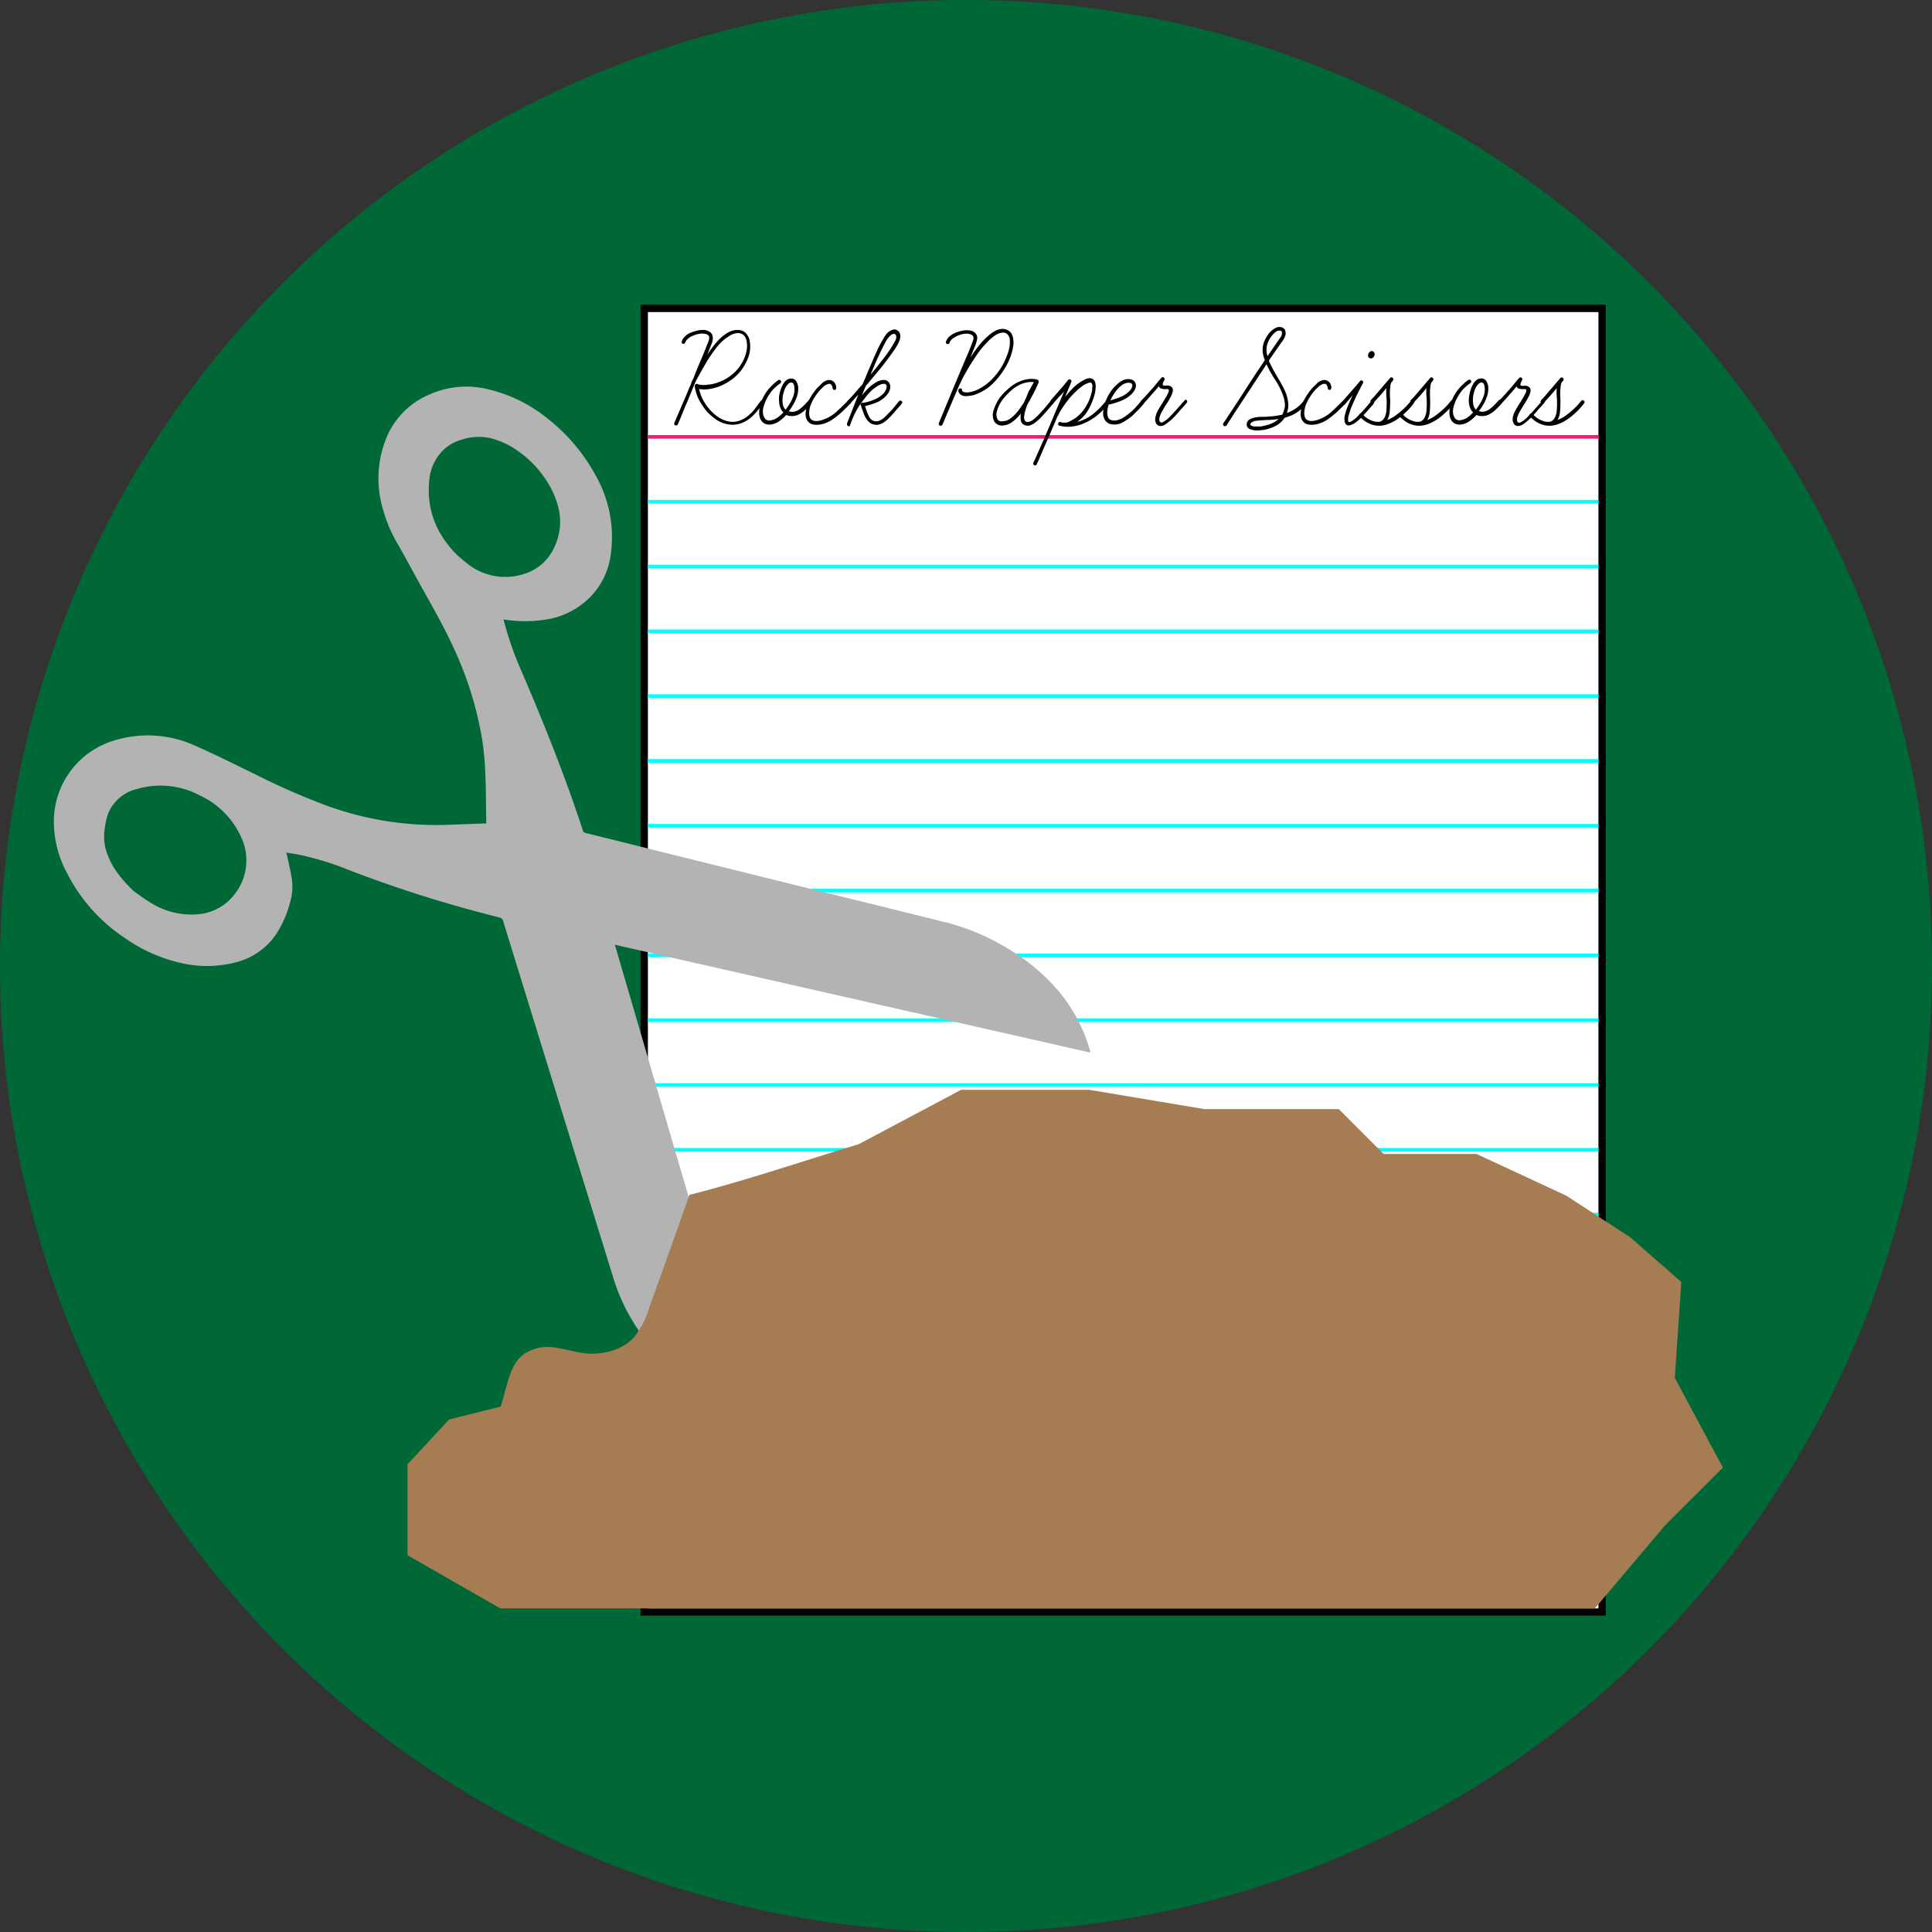 <svg xmlns="http://www.w3.org/2000/svg" viewBox="0 0 400 400">
  <rect x="0" y="0" width="400" height="400" fill="#333333" stroke="none"/>
  <defs>
    <style>
      .a {
        fill: #006837;
      }

      .b, .c, .d {
        fill: #fff;
      }

      .c {
        stroke: #ed1e79;
      }

      .c, .d {
        stroke-miterlimit: 10;
        stroke-width: 0.75px;
      }

      .d {
        stroke: aqua;
      }

      .e {
        fill: #b3b3b3;
      }

      .f {
        fill: #a67c52;
      }
    </style>
  </defs>
  <circle class="a" cx="200" cy="200" r="200"/>
  <g>
    <g>
      <g>
        <g>
          <rect class="b" x="133.38" y="63.85" width="198.32" height="269.88"/>
          <path d="M330.94,64.61V333H134.14V64.61h196.8m1.52-1.52H132.62v271.4H332.46V63.09Z"/>
        </g>
        <line class="c" x1="134.14" y1="90.45" x2="330.94" y2="90.45"/>
        <line class="d" x1="134.14" y1="103.87" x2="330.94" y2="103.87"/>
        <line class="d" x1="134.14" y1="117.29" x2="330.94" y2="117.29"/>
        <line class="d" x1="134.14" y1="130.71" x2="330.94" y2="130.71"/>
        <line class="d" x1="134.14" y1="144.12" x2="330.94" y2="144.12"/>
        <line class="d" x1="134.14" y1="157.54" x2="330.94" y2="157.54"/>
        <line class="d" x1="134.14" y1="170.96" x2="330.94" y2="170.96"/>
        <line class="d" x1="134.14" y1="184.38" x2="330.94" y2="184.38"/>
        <line class="d" x1="134.14" y1="197.8" x2="330.94" y2="197.8"/>
        <line class="d" x1="134.14" y1="211.22" x2="330.94" y2="211.22"/>
        <line class="d" x1="134.14" y1="224.63" x2="330.94" y2="224.63"/>
        <line class="d" x1="134.14" y1="238.05" x2="330.94" y2="238.05"/>
        <line class="d" x1="134.14" y1="251.47" x2="330.94" y2="251.47"/>
        <line class="d" x1="134.14" y1="264.89" x2="330.94" y2="264.89"/>
        <line class="d" x1="134.14" y1="278.31" x2="330.94" y2="278.31"/>
        <line class="d" x1="134.14" y1="291.72" x2="330.94" y2="291.72"/>
        <line class="d" x1="134.14" y1="305.63" x2="330.94" y2="305.63"/>
        <line class="d" x1="134.14" y1="319.05" x2="330.94" y2="319.05"/>
      </g>
      <g>
        <path d="M157.51,83a.34.34,0,0,1,.43-.11.32.32,0,0,1,.22.38.33.33,0,0,1-.08.22,1.46,1.46,0,0,0-.16.19c-.41.52-.82,1-1.24,1.53a10.45,10.45,0,0,1-1.42,1.4,6.19,6.19,0,0,1-2.3,1.17,5.36,5.36,0,0,1-2.58,0,6.32,6.32,0,0,1-2.44-1.16A10.59,10.59,0,0,1,146,84.77a14.35,14.35,0,0,1-1.54-2.53c-.09-.23-.17-.46-.25-.68a4.23,4.23,0,0,1-.19-.72,1.36,1.36,0,0,1-.1-.36c0-.12-.05-.24-.07-.36a.84.84,0,0,1,0-.27.34.34,0,0,1,.11-.24.31.31,0,0,1,.3-.14,1.93,1.93,0,0,1,.34.11,2.05,2.05,0,0,0,.65.1,3.86,3.86,0,0,0,1,0l1-.12a9.57,9.57,0,0,0,5-2.63,8.87,8.87,0,0,0,1.58-2.19,7.9,7.9,0,0,0,.81-2.59,4.85,4.85,0,0,0,0-1.08,3.73,3.73,0,0,0-.25-1.06,1.7,1.7,0,0,0-.64-.78,1.73,1.73,0,0,0-1.07-.26,3.53,3.53,0,0,0-1.84.69A9.77,9.77,0,0,0,149.18,71a17,17,0,0,0-1.62,2c-.49.72-1,1.45-1.41,2.18-.3.5-.59,1-.86,1.49l-.82,1.48a14.78,14.78,0,0,0-.82,1.71c-.23.57-.46,1.15-.71,1.74-.16.39-.32.77-.46,1.14s-.32.76-.5,1.15l-1.33,3.24-.31.72a.35.35,0,0,1-.43.22.33.33,0,0,1-.32-.36.39.39,0,0,1,0-.14.83.83,0,0,0,.07-.13L142,82l.72-1.74a6.8,6.8,0,0,0,.37-.89l.14-.36a1.49,1.49,0,0,1,.17-.36,3.81,3.81,0,0,0,.22-.46c.06-.15.11-.29.16-.43l.34-.85c.38-.93.77-1.86,1.16-2.77s.76-1.84,1.12-2.8c.07-.13.14-.29.21-.46a4.11,4.11,0,0,0,.17-.53,1.56,1.56,0,0,0,.05-.52.55.55,0,0,0-.22-.43,1.12,1.12,0,0,0-.55-.26l-.61-.08a4.47,4.47,0,0,0-.82.08,8.3,8.3,0,0,0-.82.22l-.68.29a2.22,2.22,0,0,0-.62.43,1.85,1.85,0,0,0-.65.85.36.36,0,0,1-.22.23.45.45,0,0,1-.32,0c-.19-.09-.23-.26-.14-.51a1.55,1.55,0,0,1,.26-.57,2.61,2.61,0,0,1,.42-.46,3.3,3.3,0,0,1,1.11-.73,10.73,10.73,0,0,1,1.32-.43,5.13,5.13,0,0,1,1.38-.15,2.23,2.23,0,0,1,1.31.43,1.31,1.31,0,0,1,.58,1,2.64,2.64,0,0,1-.13,1.18c-.16.43-.33.86-.5,1.28s-.34.85-.53,1.28c.44-.66.89-1.31,1.37-1.93a12.48,12.48,0,0,1,1.6-1.73,8.1,8.1,0,0,1,1.59-1.09,3.52,3.52,0,0,1,1.9-.41,2.27,2.27,0,0,1,1.94,1.16,3.15,3.15,0,0,1,.38.92,6.32,6.32,0,0,1,.13,1,6.23,6.23,0,0,1-.37,2.53,10.19,10.19,0,0,1-1.16,2.28,9.45,9.45,0,0,1-2.07,2.21,11.54,11.54,0,0,1-2.64,1.52,9.6,9.6,0,0,1-2.12.59,6.36,6.36,0,0,1-2.22,0,9.82,9.82,0,0,0,.85,2.3,10.31,10.31,0,0,0,1.4,2,8.61,8.61,0,0,0,1.58,1.42,5.87,5.87,0,0,0,1.87.9,4.21,4.21,0,0,0,2.51,0,6,6,0,0,0,2.17-1.25,10.07,10.07,0,0,0,1.26-1.35C156.74,84,157.13,83.48,157.51,83Z"/>
        <path d="M167.89,83a.37.37,0,0,1,.07.54,5.27,5.27,0,0,1-.37.45l-.93.92a5.74,5.74,0,0,1-.82.63,4.17,4.17,0,0,1-.92.46,4.56,4.56,0,0,1-.58.12,1.4,1.4,0,0,1-.61,0l-.31,0a1.58,1.58,0,0,1-.31-.08,1.21,1.21,0,0,1-.3-.14l-.31.31a7.93,7.93,0,0,1-1.2,1,3.75,3.75,0,0,1-1.43.63,2.31,2.31,0,0,1-1.38-.07,1.86,1.86,0,0,1-1-.92,2.8,2.8,0,0,1-.31-1.18,5.36,5.36,0,0,1,.07-1.21,8.21,8.21,0,0,1,.87-2.41,9.38,9.38,0,0,1,1.52-2.06c.34-.34.7-.67,1.09-1a1.61,1.61,0,0,0,.29-.21.47.47,0,0,1,.32-.13.39.39,0,0,1,.38.41.43.43,0,0,1-.17.3l-.27.21a3.54,3.54,0,0,0-.55.44,7.16,7.16,0,0,0-1,1q-.41.54-.75,1.11a7.51,7.51,0,0,0-.58,1.21,9.71,9.71,0,0,0-.34,1,3.68,3.68,0,0,0-.1,1.11,2.13,2.13,0,0,0,.41,1.19,1.08,1.08,0,0,0,1.13.41,3.19,3.19,0,0,0,1.48-.59,6.7,6.7,0,0,0,1.21-1.08,2.55,2.55,0,0,1-.65-1,4.26,4.26,0,0,1-.23-1.18A5.64,5.64,0,0,1,161.3,82a7.87,7.87,0,0,1,.28-1.16,6.27,6.27,0,0,1,.47-1.16,2.83,2.83,0,0,1,.82-1,1.63,1.63,0,0,1,1.15-.29,1.16,1.16,0,0,1,.9.67,2.84,2.84,0,0,1,.34,1.55,5,5,0,0,1-.3,1.59,10.59,10.59,0,0,1-.7,1.54,12.66,12.66,0,0,1-.94,1.4,2,2,0,0,0,1.07.1,3,3,0,0,0,1-.41,7.47,7.47,0,0,0,1.16-1l.72-.75a.67.67,0,0,1,.27-.26A.27.27,0,0,1,167.89,83Zm-5.26,1.84a12.76,12.76,0,0,0,.93-1.36,7.79,7.79,0,0,0,.71-1.52,4.17,4.17,0,0,0,.21-1.69c0-.19-.06-.37-.1-.57a.75.75,0,0,0-.35-.46.52.52,0,0,0-.47,0,1.58,1.58,0,0,0-.41.29,3.46,3.46,0,0,0-.74,1.21,7.41,7.41,0,0,0-.36,1.38,5.77,5.77,0,0,0,0,1.44A2,2,0,0,0,162.63,84.8Z"/>
        <path d="M175.51,83a.3.3,0,0,1,.35-.11.41.41,0,0,1,.29.28.25.25,0,0,1,0,.29l-.2.22L174.62,85a17.93,17.93,0,0,1-2.22,1.82,6.4,6.4,0,0,1-2.66,1.08,4.36,4.36,0,0,1-1.3,0,1.74,1.74,0,0,1-1.13-.63,2.11,2.11,0,0,1-.48-1,3.54,3.54,0,0,1,0-1.08,6.43,6.43,0,0,1,.8-2.62,12.3,12.3,0,0,1,1.59-2.26c.32-.32.66-.63,1-1a2.66,2.66,0,0,1,1.23-.62,1.42,1.42,0,0,1,1.57,1c0,.07.05.17.09.29a1.22,1.22,0,0,1,0,.38.5.5,0,0,1-.1.29c-.06.07-.16.09-.32.07s-.25-.12-.28-.23l-.06-.32a1.07,1.07,0,0,0-.28-.55.53.53,0,0,0-.48-.15,1.57,1.57,0,0,0-.51.19,2.18,2.18,0,0,0-.66.46l-.57.56a11.18,11.18,0,0,0-1.7,2.46,4.6,4.6,0,0,0-.43,1.08,5.43,5.43,0,0,0-.19,1.14,2.64,2.64,0,0,0,.12,1,1.09,1.09,0,0,0,.63.68,1.67,1.67,0,0,0,.67.13,4,4,0,0,0,.7-.06,7.23,7.23,0,0,0,1.36-.45,7.76,7.76,0,0,0,2.41-1.64C174.16,84.37,174.85,83.66,175.51,83Z"/>
        <path d="M186.12,83.06a.39.39,0,0,1,.41-.1.38.38,0,0,1,.28.34.36.36,0,0,1-.09.24c-.05.07-.11.13-.15.2l-.21.26a2.71,2.71,0,0,1-.24.25l-.73.84c-.24.29-.49.58-.77.87s-.48.51-.75.77a6.5,6.5,0,0,1-.87.7,3.71,3.71,0,0,1-1,.46,2.28,2.28,0,0,1-1.07,0,2.13,2.13,0,0,1-1-.51,3.63,3.63,0,0,1-.7-.89,6.34,6.34,0,0,1-.49-1.09c-.14-.39-.27-.75-.38-1.09q-.08-.21-.15-.45a.33.33,0,0,1,.15-.41.29.29,0,0,1,.19-.06.78.78,0,0,0,.22,0,2.31,2.31,0,0,1,.41-.07l.75-.2a12.08,12.08,0,0,0,1.18-.43,5.49,5.49,0,0,0,1.11-.63,4.74,4.74,0,0,0,.65-.55,2.24,2.24,0,0,0,.47-.68,1.35,1.35,0,0,0,.19-.49.88.88,0,0,0,0-.53.49.49,0,0,0-.48-.35,2.06,2.06,0,0,0-.65.11,3.88,3.88,0,0,0-.81.42c-.26.17-.51.35-.76.53s-.62.57-.92.89-.57.64-.82,1A17.49,17.49,0,0,0,177.3,85,21.57,21.57,0,0,0,176,88s0,0,0,0a.13.13,0,0,0,0,.1l-.1.13a.16.16,0,0,1-.21,0,.42.42,0,0,1-.3-.24.5.5,0,0,1,0-.38l.78-2,1.54-3.92c-.23.25-.46.5-.69.77s-.46.51-.71.76a2.09,2.09,0,0,1-.24.28.38.38,0,0,1-.34.1.3.3,0,0,1-.31-.27.45.45,0,0,1,.14-.41c.43-.44.84-.88,1.24-1.33l1.18-1.37.65-.72c0-.13.1-.27.15-.41s.12-.27.19-.41.23-.54.34-.82.23-.54.34-.82l1.2-2.79c.29-.67.6-1.31.9-2s.63-1.26,1-1.88a9.1,9.1,0,0,1,.51-.85,3.58,3.58,0,0,1,.65-.75,2.64,2.64,0,0,1,.85-.48,1.1,1.1,0,0,1,1,.1,1.24,1.24,0,0,1,.63,1,2.53,2.53,0,0,1-.19,1.2,6.55,6.55,0,0,1-.39.8c-.15.26-.3.52-.46.77-.53.77-1.06,1.52-1.61,2.25s-1.11,1.46-1.71,2.18S180.66,78.26,180,79a1.38,1.38,0,0,1-.22.29l-.26.29-.24.27a.38.38,0,0,0-.08.17.48.48,0,0,1-.09.21l-.68,1.67a14.29,14.29,0,0,1,1.28-1.45,8.42,8.42,0,0,1,1.52-1.21,3.29,3.29,0,0,1,.7-.36,3.2,3.2,0,0,1,.78-.2,1.7,1.7,0,0,1,.75.06,1.32,1.32,0,0,1,.64.53,1.59,1.59,0,0,1,.22.72,2.42,2.42,0,0,1-.1.75,2.7,2.7,0,0,1-.36.72,4.23,4.23,0,0,1-.48.58,5.48,5.48,0,0,1-2,1.33,16.5,16.5,0,0,1-2.3.72c.09.23.17.45.24.68a5,5,0,0,0,.27.72,7.78,7.78,0,0,0,.49,1,1.44,1.44,0,0,0,.81.65,1.82,1.82,0,0,0,1.5-.2,3.91,3.91,0,0,0,.85-.65l.75-.75c.39-.39.76-.79,1.11-1.21Zm-2.39-12.91c-.27.44-.52.88-.75,1.34s-.45.91-.68,1.36c-.36.77-.72,1.55-1.06,2.34l-1,2.37c.18-.2.36-.41.53-.63a8,8,0,0,1,.53-.63l1.89-2.42a26.24,26.24,0,0,0,1.73-2.57c.15-.25.32-.55.49-.9a1.29,1.29,0,0,0,.09-1c-.14-.29-.39-.36-.76-.2a1.62,1.62,0,0,0-.54.41Q183.94,69.88,183.73,70.15Z"/>
        <path d="M208.86,68.48a1.93,1.93,0,0,1,.67.8,3.18,3.18,0,0,1,.27,1.06,4.93,4.93,0,0,1,0,1.15c-.06.38-.12.72-.19,1a11.79,11.79,0,0,1-1.06,2.87,16.8,16.8,0,0,1-1.67,2.56,13,13,0,0,1-2,2.1,9.65,9.65,0,0,1-2.51,1.48,4.91,4.91,0,0,1-1.95.48,2.37,2.37,0,0,1-.84,0,1.55,1.55,0,0,1-.76-.34,1.28,1.28,0,0,1-.36-.51.48.48,0,0,1,.08-.58.37.37,0,0,1,.58,0,.24.24,0,0,1,.05.21.19.19,0,0,0,.06.17.71.71,0,0,0,.63.29,3,3,0,0,0,.73,0,6.73,6.73,0,0,0,2.22-.76,10.3,10.3,0,0,0,1.95-1.36,13.67,13.67,0,0,0,2.13-2.41,13.23,13.23,0,0,0,1.52-2.88,10,10,0,0,0,.41-1.2,8.9,8.9,0,0,0,.24-1.23,5.78,5.78,0,0,0,0-1.11,1.69,1.69,0,0,0-.43-1,1.22,1.22,0,0,0-1.09-.4,3.43,3.43,0,0,0-1.16.36,7.25,7.25,0,0,0-.79.53c-.25.19-.5.41-.75.63a20.28,20.28,0,0,0-1.71,1.88,24.2,24.2,0,0,0-1.47,2.08,40.89,40.89,0,0,0-2.76,4.78c-.25.55-.5,1.1-.74,1.66s-.48,1.12-.73,1.69l-1.3,3.07-1,2.36a.46.46,0,0,1-.34.24.36.36,0,0,1-.38-.21.39.39,0,0,1,0-.41l.41-1,2.43-5.87,2.42-5.77c.3-.68.58-1.36.86-2s.53-1.35.78-2l.19-.52a1.07,1.07,0,0,0,.05-.51.8.8,0,0,0-.26-.46,1.23,1.23,0,0,0-.46-.22,3.2,3.2,0,0,0-1.57,0,5.62,5.62,0,0,0-1.47.57l-.54.35a1.68,1.68,0,0,0-.45.47.5.5,0,0,0-.13.22,1.63,1.63,0,0,1-.1.25.31.31,0,0,1-.23.17.37.37,0,0,1-.29,0,.39.39,0,0,1-.17-.53,2.23,2.23,0,0,1,.28-.56,2.88,2.88,0,0,1,.44-.48,4.82,4.82,0,0,1,.51-.38,5.67,5.67,0,0,1,1.33-.59,6.72,6.72,0,0,1,1.4-.29,4.31,4.31,0,0,1,1.22.1,1.63,1.63,0,0,1,1,.65,1.36,1.36,0,0,1,.24,1.12,11,11,0,0,1-.31,1.1L200.91,74c.52-.79,1.08-1.58,1.69-2.35a15.41,15.41,0,0,1,2-2.12,8.78,8.78,0,0,1,.93-.72,4.68,4.68,0,0,1,1.07-.54,2.69,2.69,0,0,1,1.15-.17A2.29,2.29,0,0,1,208.86,68.48Z"/>
        <path d="M217.53,83a.35.35,0,0,1,.46-.07.32.32,0,0,1,.19.41.64.64,0,0,1-.1.22,1,1,0,0,1-.14.15c-.18.19-.35.37-.51.57l-.48.56-1.16,1.3a10.14,10.14,0,0,1-1.26,1.19,3.87,3.87,0,0,1-1.11.67,1.55,1.55,0,0,1-1.28,0,1.2,1.2,0,0,1-.8-1,5.31,5.31,0,0,1,0-1.38,9.75,9.75,0,0,1-1.07,1.18,6.62,6.62,0,0,1-1.28.93,3.84,3.84,0,0,1-1.3.36,1.9,1.9,0,0,1-1.3-.29,1.56,1.56,0,0,1-.66-.82,2.93,2.93,0,0,1-.19-1.06,4.22,4.22,0,0,1,.26-1.26,8.4,8.4,0,0,1,.52-1.19,6.64,6.64,0,0,1,.93-1.45,10.8,10.8,0,0,1,1.19-1.25,13.82,13.82,0,0,1,1.09-.91,8.47,8.47,0,0,1,1.23-.73,7.38,7.38,0,0,1,1.66-.56,5.21,5.21,0,0,1,1.76-.09l.31.05a1,1,0,0,1,.3.09.3.3,0,0,1,.24.22.67.67,0,0,1,0,.34,1.5,1.5,0,0,1-.15.38,2.37,2.37,0,0,0-.14.29c-.2.45-.41.9-.63,1.33s-.45.88-.7,1.33l-.22.41a4.65,4.65,0,0,1-.26.41,3.55,3.55,0,0,1-.2.39,1.84,1.84,0,0,0-.17.43c-.09.25-.18.51-.26.77a5.45,5.45,0,0,0-.18.8,3.39,3.39,0,0,0-.09.67,1.26,1.26,0,0,0,.15.66.58.58,0,0,0,.34.29.79.79,0,0,0,.48,0,2.56,2.56,0,0,0,.51-.19,2.16,2.16,0,0,0,.45-.29l.55-.48a6.14,6.14,0,0,0,.51-.51c.45-.45.88-.92,1.29-1.4Zm-9.39,4.16a3.2,3.2,0,0,0,1.05-.51,10.15,10.15,0,0,0,.87-.75,8.52,8.52,0,0,0,.9-1.06c.29-.39.55-.77.8-1.16a2.26,2.26,0,0,0,.23-.34l.15-.34.31-.65c.09-.23.18-.45.27-.65A6,6,0,0,1,213,81l.53-.93.52-.94a4.38,4.38,0,0,0-1.57.07,5.87,5.87,0,0,0-1.46.51,7.77,7.77,0,0,0-1.25.78,14,14,0,0,0-1.08,1,11.2,11.2,0,0,0-1.12,1.26,7.2,7.2,0,0,0-.85,1.47,6,6,0,0,0-.35,1.06,2.4,2.4,0,0,0,0,1.13,2.44,2.44,0,0,0,.19.44.73.73,0,0,0,.36.31,1.31,1.31,0,0,0,.6.06A3.45,3.45,0,0,0,208.14,87.12Z"/>
        <path d="M229,83a.33.33,0,0,1,.5,0,.32.32,0,0,1,.12.48,1.76,1.76,0,0,1-.24.3c-.09.09-.18.2-.27.31l-.26.26a1.38,1.38,0,0,0-.22.29,17.61,17.61,0,0,1-1.78,1.6,11.65,11.65,0,0,1-2.37,1.38,8.56,8.56,0,0,1-2.68.7,6.33,6.33,0,0,1-1.88-.07l-.54-.1a.37.37,0,0,1-.28-.49.34.34,0,0,1,.48-.26,2.33,2.33,0,0,0,.68.1h.29l.26,0A4.29,4.29,0,0,0,221.9,87a6.29,6.29,0,0,0,1-.63,8.11,8.11,0,0,0,2.18-2.66,9,9,0,0,0,.84-2.14,4.65,4.65,0,0,0,.2-.89c0-.2,0-.42.05-.65a1.14,1.14,0,0,0-.12-.61.37.37,0,0,0-.46-.2,2.06,2.06,0,0,0-.53.17,3.89,3.89,0,0,0-.83.44c-.26.18-.52.38-.77.58s-.63.56-.94.87-.61.62-.9.94-.63.78-.93,1.18-.58.81-.85,1.24a10.15,10.15,0,0,0-.75,1.34,1.4,1.4,0,0,0-.12.18l-.09.19-.17.38-.3.75c-.44,1-.87,2-1.3,3s-.88,2-1.33,3.06c-.18.41-.36.82-.53,1.23s-.35.81-.53,1.19a1.92,1.92,0,0,1-.15.29.31.31,0,0,1-.26.12.39.39,0,0,1-.38-.41.54.54,0,0,1,.06-.25,1.13,1.13,0,0,1,.11-.22l.21-.45,2-4.51,4-9.49q-.48.56-1,1.08c-.31.35-.63.72-1,1.11a.78.78,0,0,1-.33.24.31.31,0,0,1-.35-.14c-.16-.16-.15-.34,0-.55l1.84-2.11c.3-.32.58-.64.86-1l.82-1a.34.34,0,0,1,.49-.06.32.32,0,0,1,.15.47c0,.09-.08.17-.1.23a1.72,1.72,0,0,1-.07.21c-.18.45-.36.89-.54,1.31s-.37.86-.55,1.32c.48-.59,1-1.17,1.54-1.73a9.76,9.76,0,0,1,1.81-1.45l.54-.3a3.27,3.27,0,0,1,.64-.28,1.71,1.71,0,0,1,.63-.08,1.17,1.17,0,0,1,1.09,1,3.42,3.42,0,0,1,.07.94,7.28,7.28,0,0,1-.19,1.3,8,8,0,0,1-.39,1.23A11.46,11.46,0,0,1,225,85.36a7.76,7.76,0,0,1-2,2,8.72,8.72,0,0,0,3.36-1.68A18.42,18.42,0,0,0,229,83Z"/>
        <path d="M236.82,82.92a.33.33,0,0,1,.11.45c-.1.16-.19.29-.28.41l-.82.92-.73.73-.77.74a12.59,12.59,0,0,1-1.86,1.26,3.48,3.48,0,0,1-2.17.44,2,2,0,0,1-1-.36,1.89,1.89,0,0,1-.67-.8,2.6,2.6,0,0,1-.24-1.24,8.59,8.59,0,0,1,.17-1.28,9.73,9.73,0,0,1,1-2.5,8.52,8.52,0,0,1,1.68-2.08,6,6,0,0,1,.89-.68,2.74,2.74,0,0,1,1-.41,2.5,2.5,0,0,1,1.18.08,1.2,1.2,0,0,1,.8.81,1.47,1.47,0,0,1,0,.88,3.06,3.06,0,0,1-.39.79,3.32,3.32,0,0,1-.62.68,8,8,0,0,1-.7.55,7.15,7.15,0,0,1-1.19.63c-.41.17-.83.32-1.26.46l-.41.12a2.77,2.77,0,0,0-.41.12l-.41.1-.11,0-.1,0s0,0,0,.06,0,.07,0,.07a5.85,5.85,0,0,0-.27,1.71c0,.18.06.38.1.58a1.35,1.35,0,0,0,.27.55,1.38,1.38,0,0,0,.86.34,2.19,2.19,0,0,0,.95-.09,7.45,7.45,0,0,0,.93-.36,10,10,0,0,0,1.12-.76c.37-.29.72-.59,1.06-.91a5.66,5.66,0,0,0,.6-.6l.56-.63.62-.75A.34.34,0,0,1,236.82,82.92Zm-3.41-3.65a2.3,2.3,0,0,0-1.08.43,5.92,5.92,0,0,0-.87.76,10,10,0,0,0-1.57,2.43,15.39,15.39,0,0,0,2.14-.72,5.14,5.14,0,0,0,1.82-1.23,1.91,1.91,0,0,0,.58-1c0-.32-.05-.52-.29-.61A1.3,1.3,0,0,0,233.41,79.27Z"/>
        <path d="M245.43,82.75a.37.37,0,0,1,.24.1.58.58,0,0,1,.13.26.29.29,0,0,1-.1.29l-.34.41-1.2,1.33c-.32.39-.64.76-1,1.13a11.73,11.73,0,0,1-1.09,1c-.25.21-.51.4-.77.58a1.83,1.83,0,0,1-.87.34,1.05,1.05,0,0,1-.63-.1,1,1,0,0,1-.41-.39,1.56,1.56,0,0,1-.2-.56,2.15,2.15,0,0,1,0-.62,4.85,4.85,0,0,1,.56-1.57c.29-.5.58-1,.87-1.43.16-.25.32-.5.46-.75l.47-.79.3-.61a1.15,1.15,0,0,0,.14-.65c0-.12-.17-.17-.44-.16l-.55,0a2.42,2.42,0,0,1-.63-.14.68.68,0,0,1-.43-.47c-.39.47-.78.94-1.18,1.38s-.79.89-1.17,1.35l-.65.68a1.57,1.57,0,0,1-.28.21.31.31,0,0,1-.3,0q-.21-.1-.21-.27a.53.53,0,0,1,.14-.34,2.28,2.28,0,0,1,.29-.33l.25-.25c.35-.37.68-.73,1-1.1s.65-.74,1-1.12l1.1-1.33.51-.58a.32.32,0,0,1,.44-.12.36.36,0,0,1,.24.39,1.19,1.19,0,0,1-.13.34,2.79,2.79,0,0,0-.18.34l-.06.19a.41.41,0,0,0,0,.19c0,.09,0,.15,0,.17s.07,0,.18.07a3.75,3.75,0,0,0,.67,0,1.15,1.15,0,0,1,.63.1.84.84,0,0,1,.51.44,1,1,0,0,1,.07.65,4.15,4.15,0,0,1-.55,1.37,7.44,7.44,0,0,1-.44.78l-.48.75c-.25.41-.5.83-.75,1.27a5.18,5.18,0,0,0-.55,1.36,2.77,2.77,0,0,0,0,.51.37.37,0,0,0,.29.38.42.42,0,0,0,.36,0l.32-.18a5.32,5.32,0,0,0,1-.78c.3-.3.59-.6.89-.92l2.35-2.63A.44.44,0,0,1,245.43,82.75Z"/>
        <path d="M269.91,83a.36.36,0,0,1,.29-.15.32.32,0,0,1,.29.12.32.32,0,0,1,.08.37,1.79,1.79,0,0,1-.22.34,7.45,7.45,0,0,1-2.32,2,6.11,6.11,0,0,1-.63.31l-.67.27-.68.21a.53.53,0,0,0-.22.2,2.75,2.75,0,0,1-.19.28,5.2,5.2,0,0,1-1.85,1.38,9.45,9.45,0,0,1-2.21.7c-.35,0-.69.07-1.05.09a5.43,5.43,0,0,1-1-.06,2.62,2.62,0,0,1-.94-.32.88.88,0,0,1-.46-.84,1.1,1.1,0,0,1,.49-1,2.82,2.82,0,0,1,1.08-.43,7.39,7.39,0,0,1,1.53-.17c.5,0,1,0,1.54-.07a12.12,12.12,0,0,0,1.78-.2l.51-.11.22,0a.37.37,0,0,0,.19-.08,3.36,3.36,0,0,0,.19-.38l.15-.41A3.69,3.69,0,0,0,266,83.4a7,7,0,0,0-.36-1.54A15.42,15.42,0,0,0,264,78.62a21.85,21.85,0,0,1-1.78-3.21l-2.8,4.27-4,6.08L254,88a.39.39,0,0,1-.34.23.31.31,0,0,1-.38-.18.42.42,0,0,1,0-.43l.45-.65,3.38-5.15c.54-.85,1.08-1.68,1.62-2.51s1.07-1.66,1.62-2.48l1-1.47.48-.75a.19.19,0,0,0,0-.2l-.09-.21a3.31,3.31,0,0,1-.14-.44,5.2,5.2,0,0,1-.17-1.74,4.73,4.73,0,0,1,.48-1.68,7.61,7.61,0,0,1,.68-1.14,4.55,4.55,0,0,1,1-1,3.21,3.21,0,0,1,.82-.43,1.55,1.55,0,0,1,.93,0,1.06,1.06,0,0,1,.81,1,1.43,1.43,0,0,1-.05.74,3.37,3.37,0,0,1-.32.7,6.79,6.79,0,0,1-.39.6c-.15.19-.29.39-.43.59l-.92,1.3-1,1.47-.31.44s0,.1,0,.17a.67.67,0,0,1,.1.21l.34.71c.28.55.57,1.09.87,1.63l.94,1.58c.28.48.55,1,.82,1.52a8.74,8.74,0,0,1,.65,1.64,7.63,7.63,0,0,1,.28,1.71,4.15,4.15,0,0,1-.31,1.72A7.35,7.35,0,0,0,269.91,83Zm-10.86,5.09a1.11,1.11,0,0,0,.53.2,3.6,3.6,0,0,0,.56,0,3.76,3.76,0,0,0,.75,0q.38,0,.75-.12a8.16,8.16,0,0,0,1.66-.51,5.49,5.49,0,0,0,1.45-.92,14.65,14.65,0,0,1-1.95.2c-.63,0-1.28.06-1.94.1l-.75.07a2.06,2.06,0,0,0-.72.21,1,1,0,0,0-.43.32C258.82,87.82,258.84,88,259.05,88.08Zm3.17-15.67a4.08,4.08,0,0,0,.21,1.33,3,3,0,0,1,.27-.41l.94-1.37c.31-.45.62-.91.94-1.36L265,70a3.23,3.23,0,0,0,.36-.63,2.16,2.16,0,0,0,.05-.58c0-.2-.15-.32-.4-.34a1.19,1.19,0,0,0-.9.27,4.17,4.17,0,0,0-.7.69,5.69,5.69,0,0,0-.85,1.38A3.83,3.83,0,0,0,262.22,72.41Z"/>
        <path d="M278,83a.31.31,0,0,1,.36-.11.45.45,0,0,1,.29.28.27.27,0,0,1,0,.29l-.2.22L277.11,85a17.93,17.93,0,0,1-2.22,1.82,6.35,6.35,0,0,1-2.66,1.08,4.36,4.36,0,0,1-1.3,0,1.74,1.74,0,0,1-1.13-.63,2,2,0,0,1-.47-1,3.54,3.54,0,0,1,0-1.08,6.43,6.43,0,0,1,.8-2.62,12.3,12.3,0,0,1,1.59-2.26c.32-.32.66-.63,1-1a2.59,2.59,0,0,1,1.22-.62,1.43,1.43,0,0,1,1,.21,1.48,1.48,0,0,1,.6.78c0,.07.05.17.08.29a1,1,0,0,1,0,.38.5.5,0,0,1-.1.29c0,.07-.16.09-.32.07s-.25-.12-.28-.23l-.06-.32a1.07,1.07,0,0,0-.28-.55.52.52,0,0,0-.47-.15,1.55,1.55,0,0,0-.52.19,2.18,2.18,0,0,0-.66.46l-.57.56a11.18,11.18,0,0,0-1.7,2.46,4.6,4.6,0,0,0-.43,1.08,6.17,6.17,0,0,0-.19,1.14,2.64,2.64,0,0,0,.12,1,1.09,1.09,0,0,0,.63.68,1.67,1.67,0,0,0,.67.13,4,4,0,0,0,.7-.06,7.34,7.34,0,0,0,1.37-.45,7.83,7.83,0,0,0,2.4-1.64C276.65,84.37,277.34,83.66,278,83Z"/>
        <path d="M284.38,83a.28.28,0,0,1,.12.36,2.37,2.37,0,0,1-.19.35l-.61.69-.89,1c-.29.34-.6.67-.92,1s-.5.48-.75.7a5.58,5.58,0,0,1-.82.6,4.59,4.59,0,0,1-.7.31.88.88,0,0,1-.73,0,.72.72,0,0,1-.38-.39,2.44,2.44,0,0,1-.14-.53,3.29,3.29,0,0,1,.07-1.13c.09-.36.19-.71.31-1.06q.27-.78.6-1.53c.21-.5.45-1,.7-1.54l-1.54,1.81a.37.37,0,0,1-.56.09c-.2-.15-.2-.35,0-.6l.51-.62,2.32-2.66.75-.89a.42.42,0,0,1,.41-.2.48.48,0,0,1,.26.2.34.34,0,0,1,0,.31,1.89,1.89,0,0,1-.09.21,1.51,1.51,0,0,1-.12.2q-.57,1.1-1.11,2.19c-.35.72-.69,1.48-1,2.25-.14.32-.27.64-.38,1s-.22.67-.31,1a2.65,2.65,0,0,0-.07.82c0,.05,0,.12,0,.24s.05.17.12.17a.43.43,0,0,0,.29,0l.26-.13a6.55,6.55,0,0,0,.82-.58c.27-.25.53-.5.77-.75s.48-.5.73-.75c.45-.51.89-1,1.3-1.51.11-.11.25-.27.42-.47S284.2,82.8,284.38,83Zm-.82-8.85a.51.51,0,0,1-.3-.44.9.9,0,0,1,.1-.56,1,1,0,0,1,.39-.4.55.55,0,0,1,.53,0,.66.66,0,0,1,.31.47.92.92,0,0,1-.1.54,1,1,0,0,1-.4.39A.51.51,0,0,1,283.56,74.11Z"/>
        <path d="M292.1,83a.34.34,0,0,1,.54-.09.35.35,0,0,1,.11.53l-.4.51q-.18.24-.42.51a14,14,0,0,1-1,1,11.11,11.11,0,0,1-1.1.94,9,9,0,0,1-2.54,1.42,4.89,4.89,0,0,1-2.88.19,5.27,5.27,0,0,1-1.35-.53,6.19,6.19,0,0,1-1.18-.87,3.22,3.22,0,0,1-.29-.26.64.64,0,0,1-.19-.32.46.46,0,0,1,.09-.29.28.28,0,0,1,.25-.12.36.36,0,0,1,.34.12l.28.29a3.79,3.79,0,0,0,.58.48,4.41,4.41,0,0,0,1.26.64,2.15,2.15,0,0,0,.36.11l.36.07.32,0a1.25,1.25,0,0,0,.33,0,1.4,1.4,0,0,0,.77-.43,2.54,2.54,0,0,0,.46-.77,4.76,4.76,0,0,0,.25-1.19c0-.41.05-.82.05-1.23s0-1.1-.07-1.66a11.91,11.91,0,0,1,0-1.69c-.68.85-1.37,1.64-2.08,2.39l-.61.65a.29.29,0,0,1-.22.12.3.3,0,0,1-.26-.08.34.34,0,0,1-.15-.29.63.63,0,0,1,.12-.31,1,1,0,0,1,.24-.27,2.49,2.49,0,0,0,.23-.23c.53-.59,1-1.18,1.54-1.79s1-1.2,1.54-1.79l.41-.48a.34.34,0,0,1,.51-.07.36.36,0,0,1,.14.48.78.78,0,0,1-.21.29.72.72,0,0,0-.2.29,2.1,2.1,0,0,0-.18.65q0,.35-.06.72a12,12,0,0,0,0,1.7,12.2,12.2,0,0,1,0,1.71,11.07,11.07,0,0,1-.1,1.49,3.81,3.81,0,0,1-.48,1.41,6.83,6.83,0,0,0,1.54-.8,15.74,15.74,0,0,0,1.37-1.07A13.52,13.52,0,0,0,292.1,83Z"/>
        <path d="M300.39,83a.35.35,0,0,1,.55-.09.34.34,0,0,1,.1.53q-.19.27-.39.51l-.43.51a12.24,12.24,0,0,1-1,1,11,11,0,0,1-1.09.94,9.14,9.14,0,0,1-2.54,1.42,4.92,4.92,0,0,1-2.89.19,5.27,5.27,0,0,1-1.35-.53,6.13,6.13,0,0,1-1.17-.87,2.26,2.26,0,0,1-.29-.26.57.57,0,0,1-.19-.32.52.52,0,0,1,.08-.29.31.31,0,0,1,.26-.12.36.36,0,0,1,.34.12l.27.29a5.09,5.09,0,0,0,.58.48,4.46,4.46,0,0,0,1.27.64,1.89,1.89,0,0,0,.36.11l.35.07.33,0a1.17,1.17,0,0,0,.32,0,1.37,1.37,0,0,0,.77-.43,2.35,2.35,0,0,0,.46-.77,4.77,4.77,0,0,0,.26-1.19c0-.41.05-.82.05-1.23s0-1.1-.07-1.66a9.54,9.54,0,0,1,0-1.69c-.68.85-1.38,1.64-2.08,2.39l-.62.65a.27.27,0,0,1-.22.12.28.28,0,0,1-.25-.08.33.33,0,0,1-.16-.29.63.63,0,0,1,.12-.31,1.55,1.55,0,0,1,.24-.27l.24-.23c.52-.59,1-1.18,1.54-1.79s1-1.2,1.53-1.79l.41-.48a.34.34,0,0,1,.51-.07.35.35,0,0,1,.14.48.66.66,0,0,1-.2.29.86.86,0,0,0-.21.29,2.08,2.08,0,0,0-.17.65c0,.23-.05.47-.07.72a13.74,13.74,0,0,0,0,1.7,16.26,16.26,0,0,1,0,1.71,11.07,11.07,0,0,1-.1,1.49,3.81,3.81,0,0,1-.48,1.41,6.83,6.83,0,0,0,1.54-.8,15.6,15.6,0,0,0,1.36-1.07A13,13,0,0,0,300.39,83Z"/>
        <path d="M310.81,83a.38.38,0,0,1,.07.54,5.16,5.16,0,0,1-.38.45l-.92.92a6.37,6.37,0,0,1-.82.63,4.4,4.4,0,0,1-.92.46,5.41,5.41,0,0,1-.58.12,1.44,1.44,0,0,1-.62,0l-.31,0a1.35,1.35,0,0,1-.3-.08,1.32,1.32,0,0,1-.31-.14l-.31.31a7.85,7.85,0,0,1-1.19,1,3.73,3.73,0,0,1-1.44.63,2.32,2.32,0,0,1-1.38-.07,1.9,1.9,0,0,1-1-.92,3,3,0,0,1-.31-1.18,5.36,5.36,0,0,1,.07-1.21A8.21,8.21,0,0,1,301,82a9.72,9.72,0,0,1,1.52-2.06c.34-.34.71-.67,1.09-1a1.61,1.61,0,0,0,.29-.21.5.5,0,0,1,.33-.13.38.38,0,0,1,.37.41.43.43,0,0,1-.17.3l-.27.21a3.54,3.54,0,0,0-.55.44,7.08,7.08,0,0,0-1,1,11.38,11.38,0,0,0-.75,1.11,6.75,6.75,0,0,0-.58,1.21,7.89,7.89,0,0,0-.34,1,3.38,3.38,0,0,0-.11,1.11,2.21,2.21,0,0,0,.41,1.19,1.09,1.09,0,0,0,1.13.41,3.23,3.23,0,0,0,1.49-.59A7.05,7.05,0,0,0,305,85.38a2.35,2.35,0,0,1-.65-1,3.93,3.93,0,0,1-.24-1.18,5.65,5.65,0,0,1,.07-1.23,9.41,9.41,0,0,1,.27-1.16,5.7,5.7,0,0,1,.48-1.16,2.73,2.73,0,0,1,.82-1,1.59,1.59,0,0,1,1.14-.29,1.2,1.2,0,0,1,.91.67,2.93,2.93,0,0,1,.34,1.55,5,5,0,0,1-.31,1.59,8.82,8.82,0,0,1-.7,1.54,11.4,11.4,0,0,1-.94,1.4,2,2,0,0,0,1.08.1,2.9,2.9,0,0,0,1-.41,7.55,7.55,0,0,0,1.17-1l.71-.75a.64.64,0,0,1,.28-.26C310.58,82.81,310.69,82.84,310.81,83Zm-5.26,1.84a14.22,14.22,0,0,0,.92-1.36,7.83,7.83,0,0,0,.72-1.52,4.16,4.16,0,0,0,.2-1.69,4,4,0,0,0-.1-.57.77.77,0,0,0-.34-.46.54.54,0,0,0-.48,0,1.58,1.58,0,0,0-.41.29,3.44,3.44,0,0,0-.73,1.21A7.41,7.41,0,0,0,305,82.1a5.32,5.32,0,0,0,0,1.44A2.08,2.08,0,0,0,305.55,84.8Z"/>
        <path d="M319.44,82.75a.37.37,0,0,1,.24.1.51.51,0,0,1,.14.26.31.31,0,0,1-.1.29l-.34.41-1.2,1.33c-.32.39-.65.76-1,1.13a13.15,13.15,0,0,1-1.09,1c-.25.21-.51.4-.77.58a1.83,1.83,0,0,1-.87.34,1.05,1.05,0,0,1-.63-.1,1,1,0,0,1-.41-.39,1.8,1.8,0,0,1-.21-.56,2.15,2.15,0,0,1,0-.62,4.63,4.63,0,0,1,.56-1.57c.28-.5.57-1,.87-1.43.16-.25.31-.5.46-.75l.46-.79.31-.61a1.24,1.24,0,0,0,.14-.65c0-.12-.17-.17-.45-.16l-.54,0a2.6,2.6,0,0,1-.64-.14A.69.69,0,0,1,314,80c-.39.47-.78.94-1.18,1.38s-.79.89-1.18,1.35l-.65.68a1.24,1.24,0,0,1-.27.21.33.33,0,0,1-.31,0,.31.31,0,0,1-.2-.27.52.52,0,0,1,.13-.34,3.11,3.11,0,0,1,.29-.33l.26-.25c.34-.37.68-.73,1-1.1s.65-.74,1-1.12l1.09-1.33.51-.58a.34.34,0,0,1,.45-.12.36.36,0,0,1,.24.39,1.22,1.22,0,0,1-.14.34,2.7,2.7,0,0,0-.17.34c0,.07-.05.13-.07.19a.58.58,0,0,0,0,.19.28.28,0,0,0,0,.17s.07,0,.19.07a3.75,3.75,0,0,0,.67,0,1.17,1.17,0,0,1,.63.1.84.84,0,0,1,.51.44,1.11,1.11,0,0,1,.07.65,4.38,4.38,0,0,1-.55,1.37c-.14.27-.28.53-.44.78l-.48.75c-.25.41-.5.83-.75,1.27a4.86,4.86,0,0,0-.55,1.36,2.67,2.67,0,0,0,0,.51.38.38,0,0,0,.29.38.42.42,0,0,0,.36,0l.33-.18a5.32,5.32,0,0,0,1-.78l.89-.92,2.35-2.63A.4.4,0,0,1,319.44,82.75Z"/>
        <path d="M327.37,83a.39.39,0,0,1,.64.44q-.19.27-.39.51c-.12.16-.27.33-.43.51a10.84,10.84,0,0,1-1,1,11,11,0,0,1-1.09.94,9.14,9.14,0,0,1-2.54,1.42,4.92,4.92,0,0,1-2.89.19,5.42,5.42,0,0,1-1.35-.53,6.13,6.13,0,0,1-1.17-.87,3.22,3.22,0,0,1-.29-.26.57.57,0,0,1-.19-.32.52.52,0,0,1,.08-.29.31.31,0,0,1,.26-.12.36.36,0,0,1,.34.12l.27.29a5.09,5.09,0,0,0,.58.48,4.46,4.46,0,0,0,1.27.64,1.89,1.89,0,0,0,.36.11l.36.07.32,0a1.17,1.17,0,0,0,.32,0,1.37,1.37,0,0,0,.77-.43,2.35,2.35,0,0,0,.46-.77,4.77,4.77,0,0,0,.26-1.19c0-.41.05-.82.05-1.23s0-1.1-.07-1.66a11.91,11.91,0,0,1,0-1.69c-.68.85-1.38,1.64-2.08,2.39l-.62.65a.26.26,0,0,1-.22.12.29.29,0,0,1-.25-.08.33.33,0,0,1-.16-.29.63.63,0,0,1,.12-.31,1.55,1.55,0,0,1,.24-.27l.24-.23c.52-.59,1-1.18,1.54-1.79s1-1.2,1.53-1.79l.41-.48a.39.39,0,0,1,.65.41.66.66,0,0,1-.2.29.86.86,0,0,0-.21.29,2.08,2.08,0,0,0-.17.65c0,.23-.05.47-.07.72a13.74,13.74,0,0,0,0,1.7,16.26,16.26,0,0,1,0,1.71,11.07,11.07,0,0,1-.1,1.49,3.81,3.81,0,0,1-.48,1.41,6.83,6.83,0,0,0,1.54-.8,14.23,14.23,0,0,0,1.36-1.07A13.6,13.6,0,0,0,327.37,83Z"/>
      </g>
    </g>
    <path class="e" d="M100.68,170.49c-.14-5.88.06-11.73-.88-17.52a72.77,72.77,0,0,0-5.58-18.18c-2.15-4.78-4.75-9.31-7.3-13.88-1.53-2.75-3-5.54-4.57-8.27a29.23,29.23,0,0,1-3-7,22.26,22.26,0,0,1,.83-15.42,16.53,16.53,0,0,1,8.74-8.55,18.74,18.74,0,0,1,12.45-1,30.78,30.78,0,0,1,12.38,6.29,38,38,0,0,1,9.65,11.61,25.74,25.74,0,0,1,3.06,16.15,15.27,15.27,0,0,1-4.19,8.81,16.26,16.26,0,0,1-9.57,4.79,27.24,27.24,0,0,1-8.31-.06.27.27,0,0,0-.13,0,66.31,66.31,0,0,0,3.55,10.33c4.73,11,9.16,22,12.87,33.37.12.37.34.44.65.52Q158.64,181.77,196,191a47,47,0,0,1,13,5.6,41.21,41.21,0,0,1,8.54,6.8,33.35,33.35,0,0,1,8.18,14.27c0,.06,0,.13,0,.25L127.3,195.6q14.08,48.14,28.17,96.21a5.8,5.8,0,0,1-.57-.11,36.28,36.28,0,0,1-11.3-5.11,41.48,41.48,0,0,1-5.8-4.61,40.21,40.21,0,0,1-10.89-17.64q-11.37-36.78-22.72-73.58a1.05,1.05,0,0,0-.86-.83,264.91,264.91,0,0,1-31.23-9.85,58.85,58.85,0,0,0-10.55-3.19l-2.29-.38c.06.24.12.41.16.59.35,1.63.76,3.25,1,4.9a11.2,11.2,0,0,1-.39,4.91A22,22,0,0,1,57,193.67a14.29,14.29,0,0,1-8.31,5.6,23.62,23.62,0,0,1-10.9.18,32.7,32.7,0,0,1-11.94-5.25A35.17,35.17,0,0,1,14,181a22.5,22.5,0,0,1-2.84-11.49,17.47,17.47,0,0,1,12.33-16.15,23.54,23.54,0,0,1,16.84,1c4.31,1.88,8.5,4,12.73,6.06a145.62,145.62,0,0,0,14.31,6.28,66.23,66.23,0,0,0,24.73,4.09l8.08-.3ZM27.56,184.4c.73.51,2.1,1.58,3.59,2.47a15.74,15.74,0,0,0,9.09,2.46A10.66,10.66,0,0,0,48.68,185a11.26,11.26,0,0,0,1.09-12,17.35,17.35,0,0,0-8.37-8.3,17.31,17.31,0,0,0-13-1.36,8.59,8.59,0,0,0-6.05,5.19,16.74,16.74,0,0,0-.71,3.39,10.07,10.07,0,0,0,.4,4.39C23,179.26,24.76,181.66,27.56,184.4Zm67-69.54c.84.7,1.46,1.26,2.13,1.77a12.53,12.53,0,0,0,9.16,2.76c4.38-.5,7.62-2.7,9.26-6.87,1.51-3.85.9-7.61-.93-11.21a21.85,21.85,0,0,0-6.4-7.54,17.16,17.16,0,0,0-6.29-3.07,11.29,11.29,0,0,0-6,.36,8.72,8.72,0,0,0-3.58,2,9.83,9.83,0,0,0-3,6.07C88.17,105.42,90.37,110.63,94.59,114.86Z"/>
    <path class="f" d="M103.58,333H330.2l14.57-17.23,11.93-11.92-9.94-18.56,1.33-19.88-10.6-9.27-13.26-8.62-18.55-8.61H286.46l-9.27-9.28H249.36l-23.86-4H199l-21.21,11.26c-11.64,3.52-23.33,7.52-35.06,10.5-2.71,7.8-5.52,15.57-8.31,23.35a17.72,17.72,0,0,1-3.2,6.17c-2.22,2.41-5.65,3.39-8.92,3.35-3.7-.05-7.38-2.05-11-1.14-5.78,1.43-5.78,6.44-7.67,12.11L93,293.88l-8.62,9.27V322Z"/>
  </g>
</svg>
